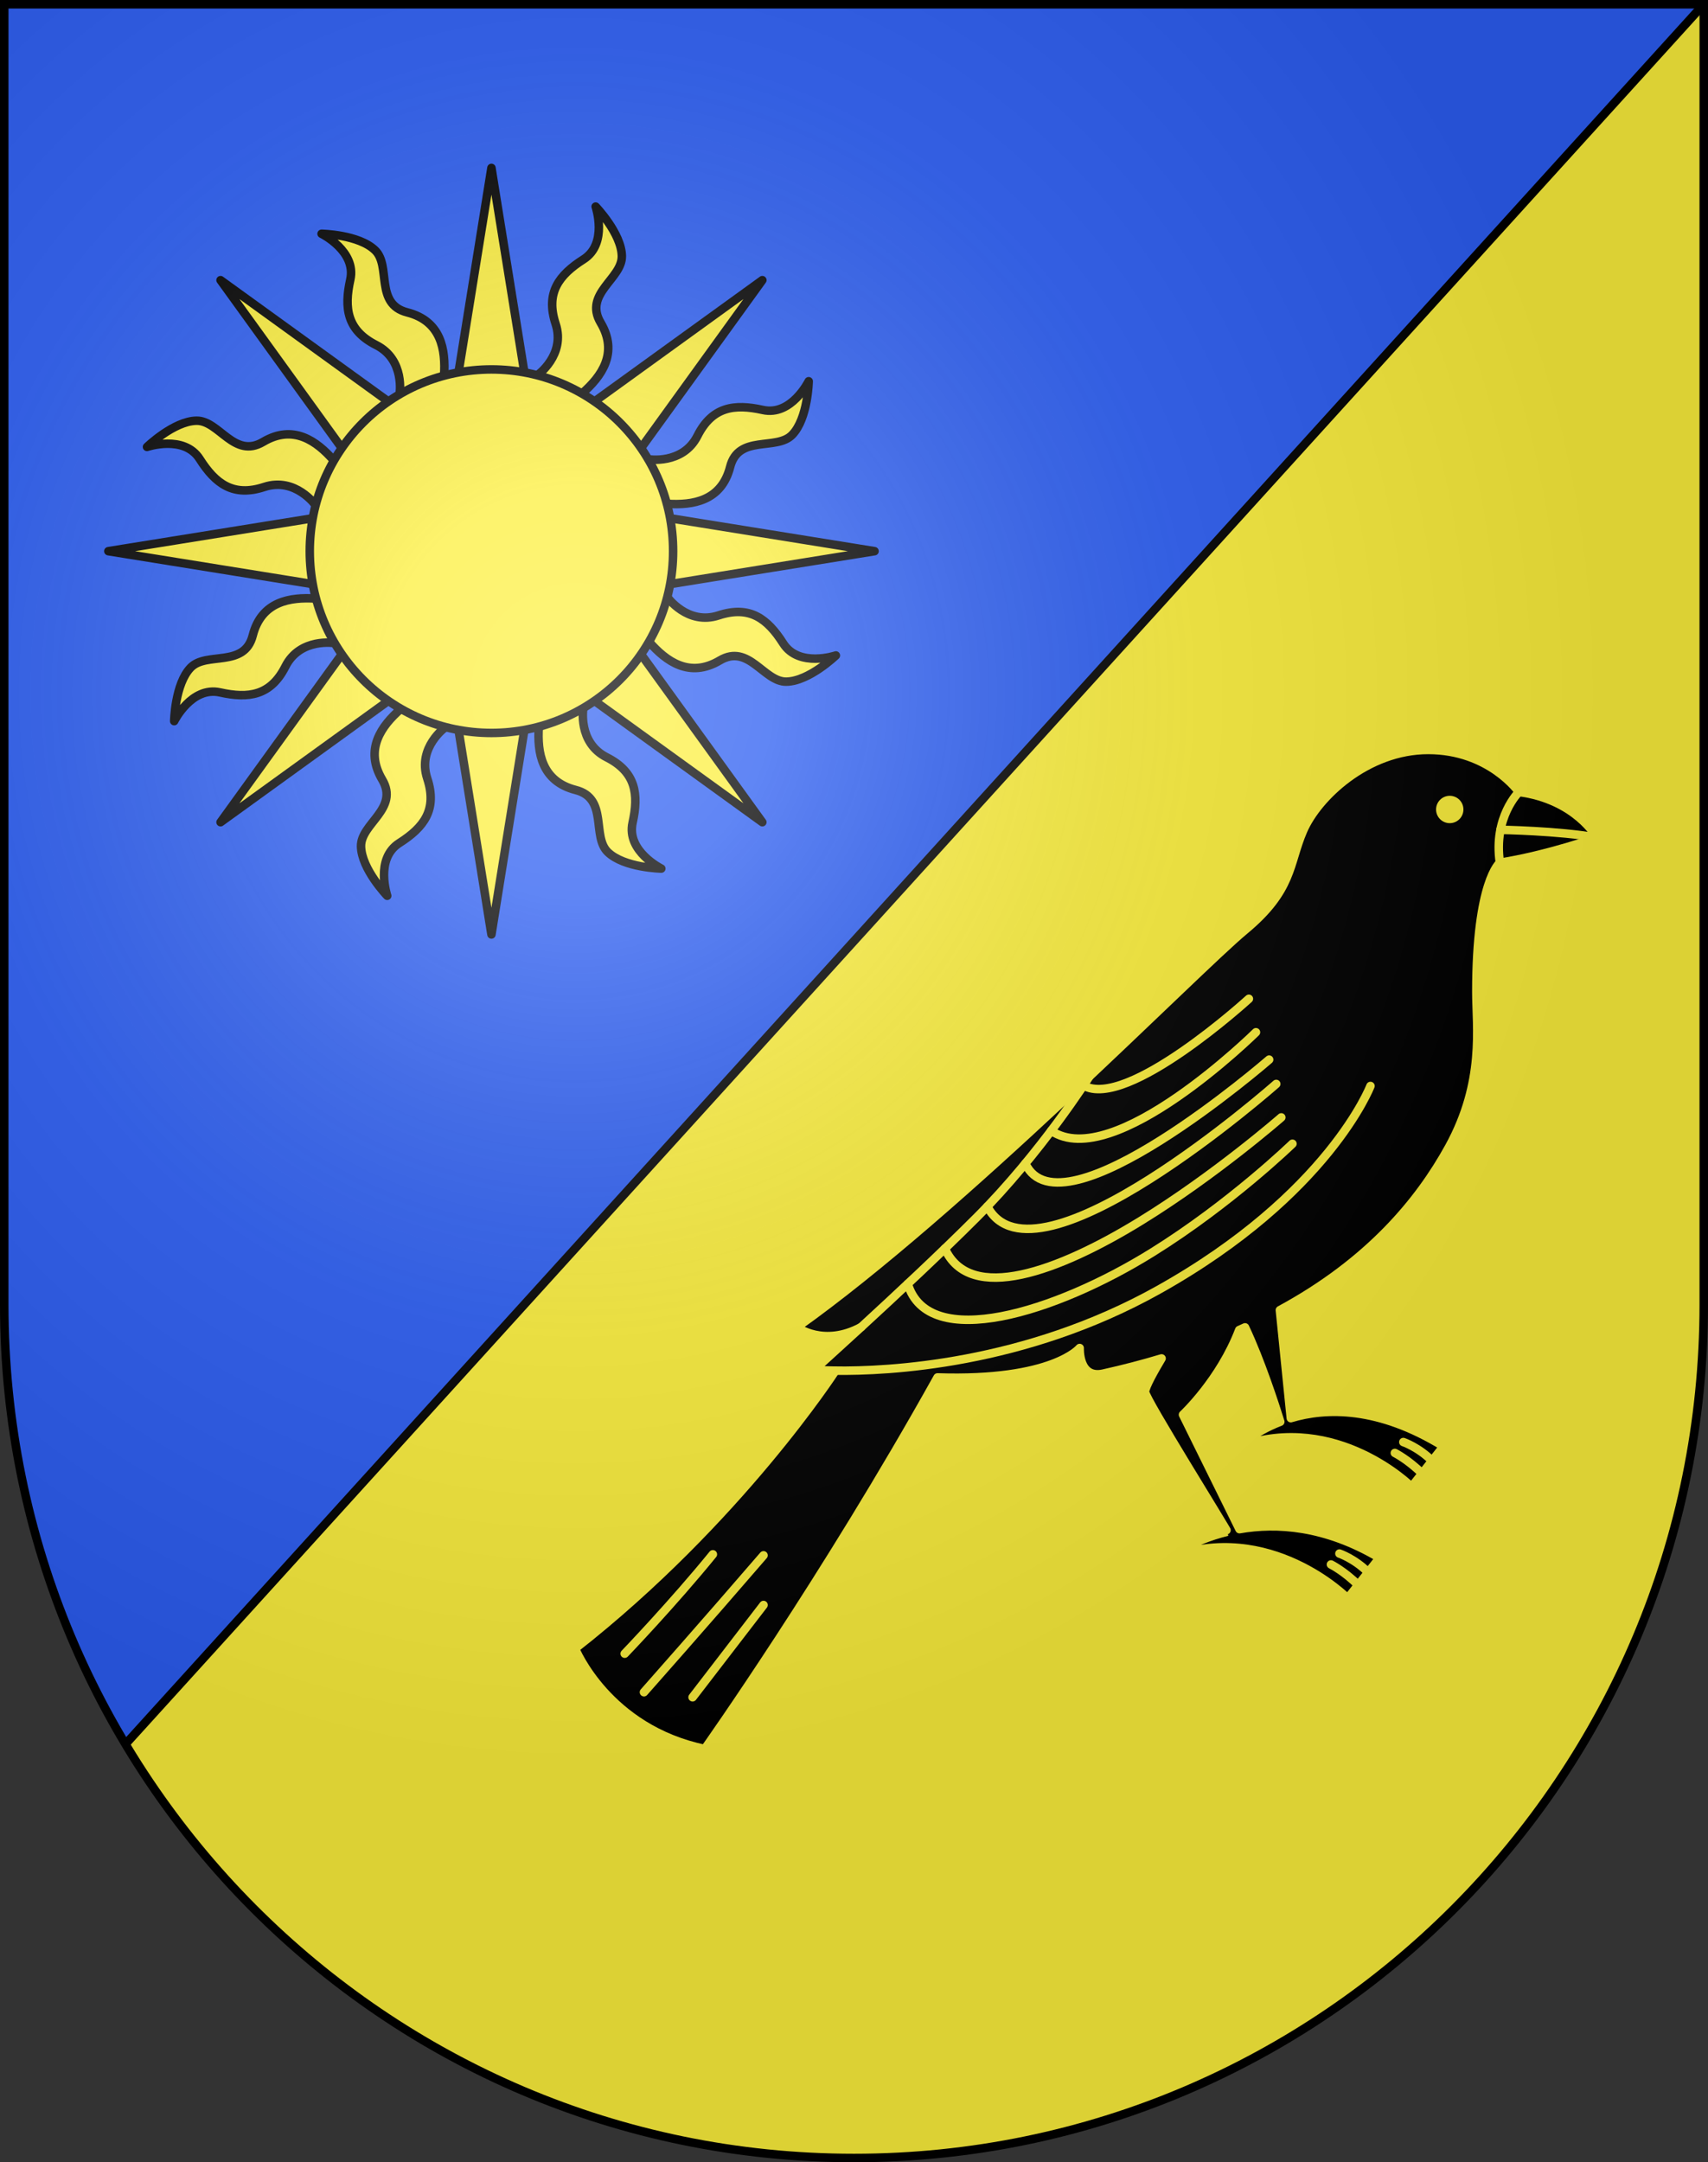 <?xml version="1.0" encoding="UTF-8" standalone="no"?>
<svg
   xmlns:dc="http://purl.org/dc/elements/1.1/"
   xmlns:cc="http://creativecommons.org/ns#"
   xmlns:rdf="http://www.w3.org/1999/02/22-rdf-syntax-ns#"
   xmlns:svg="http://www.w3.org/2000/svg"
   xmlns="http://www.w3.org/2000/svg"
   xmlns:xlink="http://www.w3.org/1999/xlink"
   xmlns:sodipodi="http://sodipodi.sourceforge.net/DTD/sodipodi-0.dtd"
   xmlns:inkscape="http://www.inkscape.org/namespaces/inkscape"
   height="763"
   width="603"
   version="1.0"
   id="svg20"
   sodipodi:version="0.32"
   inkscape:version="0.46"
   sodipodi:docname="Novaggio-coat_of_arms.svg"
   sodipodi:docbase="C:\Documents and Settings\Steve\Bureau\Blason Villages Suisse pour Wikipédia (par Delta-9)"
   inkscape:output_extension="org.inkscape.output.svg.inkscape">
  <rect width="100%" height="100%" fill="#333333" stroke="none"/>
  <defs
     id="defs29"><inkscape:perspective
   sodipodi:type="inkscape:persp3d"
   inkscape:vp_x="0 : 381.5 : 1"
   inkscape:vp_y="0 : 1000 : 0"
   inkscape:vp_z="603 : 381.5 : 1"
   inkscape:persp3d-origin="301.5 : 254.33333 : 1"
   id="perspective28" />
<linearGradient
   id="linearGradient2893">
  <stop
     style="stop-color:#ffffff;stop-opacity:0.314;"
     offset="0"
     id="stop2895" />
  <stop
     id="stop2897"
     offset="0.19"
     style="stop-color:#ffffff;stop-opacity:0.251;" />
  <stop
     style="stop-color:#6b6b6b;stop-opacity:0.125;"
     offset="0.6"
     id="stop2901" />
  <stop
     style="stop-color:#000000;stop-opacity:0.125;"
     offset="1"
     id="stop2899" />
</linearGradient>
<linearGradient
   id="linearGradient2955">
  <stop
     style="stop-color:white;stop-opacity:0;"
     offset="0"
     id="stop2965" />
  <stop
     style="stop-color:black;stop-opacity:0.646;"
     offset="1"
     id="stop2959" />
</linearGradient>
<radialGradient
   inkscape:collect="always"
   xlink:href="#linearGradient2893"
   id="radialGradient3236"
   gradientUnits="userSpaceOnUse"
   gradientTransform="matrix(1.215,1.531577e-24,1.464684e-23,1.267,-839.192,-490.489)"
   cx="858.042"
   cy="579.933"
   fx="858.042"
   fy="579.933"
   r="300" />
<inkscape:perspective
   id="perspective2569"
   inkscape:persp3d-origin="306 : 264 : 1"
   inkscape:vp_z="612 : 396 : 1"
   inkscape:vp_y="0 : 1000 : 0"
   inkscape:vp_x="0 : 396 : 1"
   sodipodi:type="inkscape:persp3d" />

	
	
	

	
	

		
		
		
			
	
		
		
		
	
			
			
			
			
			
			
			
			
			
			
			
			
			
			
			
			
			
		</defs>
  <sodipodi:namedview
     inkscape:window-height="691"
     inkscape:window-width="939"
     inkscape:pageshadow="2"
     inkscape:pageopacity="0.0"
     guidetolerance="10.0"
     gridtolerance="10.0"
     objecttolerance="10.0"
     borderopacity="1.0"
     bordercolor="#666666"
     pagecolor="#ffffff"
     id="base"
     inkscape:zoom="0.40163158"
     inkscape:cx="270.67226"
     inkscape:cy="398.04744"
     inkscape:window-x="20"
     inkscape:window-y="42"
     inkscape:current-layer="layer2"
     showgrid="false"
     showguides="true"
     inkscape:guide-bbox="true">
    <sodipodi:guide
       orientation="horizontal"
       position="761.5"
       id="guide1885" />
    <sodipodi:guide
       orientation="vertical"
       position="1.5"
       id="guide1887" />
    <sodipodi:guide
       orientation="horizontal"
       position="1.5"
       id="guide1889" />
    <sodipodi:guide
       orientation="vertical"
       position="601.5"
       id="guide1891" />
    <sodipodi:guide
       orientation="vertical"
       position="301.501"
       id="guide1893" />
  </sodipodi:namedview>
  <desc
     id="desc22">Coat of Arms of Canton of Freiburg (Fribourg)</desc>
  <g
     inkscape:groupmode="layer"
     id="layer1"
     inkscape:label="Fond écu"
     style="opacity:1"
     sodipodi:insensitive="true">
    <path
       d="M 1.5,1.5 L 1.5,460.368 C 1.5,626.679 135.814,761.5 301.5,761.5 C 467.186,761.5 601.5,626.679 601.5,460.368 L 601.5,1.5 L 1.5,1.5 z"
       id="path1968"
       style="opacity:1;fill:#2b5df2" />
    <path
       d="M 301.502,761.5 C 467.155,761.5 601.451,626.729 601.501,460.461 L 601.501,1.5 L 44.312,615.459 C 96.795,702.963 192.334,761.5 301.502,761.5 z"
       id="path1957"
       style="opacity:1;fill:#fcef3c" />
  </g>
  <g
     inkscape:groupmode="layer"
     id="layer2"
     inkscape:label="Meubles"
     style="opacity:1;display:inline"
     sodipodi:insensitive="true">
    <path
       style="stroke:#fcef3c;stroke-width:3;stroke-linecap:round;stroke-linejoin:round"
       d="M 536.241,279.476 C 536.241,279.476 525.865,264.631 504.223,264.631 C 482.581,264.631 465.142,281.355 460.044,293.159 C 454.946,304.964 456.556,314.086 439.386,328.305 C 422.214,342.524 339.312,427.215 281.362,468.354 C 281.362,468.354 290.81,475.445 304.046,468.29 C 294.357,477.186 287.443,483.378 287.443,483.378 C 287.443,483.378 290.14,483.612 294.956,483.677 C 294.956,483.677 260.971,536.323 203.02,581.753 C 203.02,581.753 214.467,610.012 248.809,617.167 C 248.809,617.167 291.198,557.427 330.996,486.062 C 371.776,487.403 381.168,475.687 381.168,475.687 C 381.168,475.687 380.632,486.687 389.483,484.72 C 396.749,483.106 403.598,481.306 410.089,479.357 C 407.637,483.457 404.238,489.444 404.238,491.16 C 404.238,493.576 433.594,540.428 433.276,540.506 C 420.298,543.684 412.466,549.736 412.466,549.736 C 448.238,536.142 475.782,564.046 475.782,564.046 L 487.051,549.736 C 467.808,538.32 450.612,537.315 437.592,539.598 L 417.653,499.208 C 417.653,499.208 430.779,486.95 437.496,469.335 C 437.496,469.334 437.497,469.333 437.497,469.331 C 438.195,469.023 438.866,468.708 439.552,468.397 C 439.555,468.402 439.557,468.409 439.559,468.414 C 445.096,480.119 450.206,495.957 451.993,501.699 C 442.617,505.302 437.509,510.388 437.509,510.388 C 471.87,498.205 498.349,524.698 498.349,524.698 L 509.618,510.388 C 486.638,496.255 468.194,496.688 455.713,500.428 L 451.857,462.313 C 483.339,445.273 501.023,423.908 511.558,404.768 C 524.3,381.62 521.216,362.378 521.216,350.037 C 521.216,310.866 529.533,304.427 529.533,304.427 C 546.435,301.744 563.785,295.573 563.785,295.573 C 563.785,295.573 556.453,282.159 536.241,279.476 z"
       id="path2514" />
    <path
       id="path2518"
       d="M 483.833,383.216 C 483.833,383.216 469.166,421.493 409.069,455.119 C 361.553,481.705 313.143,483.916 294.956,483.677"
       style="fill:none;stroke:#fcef3c;stroke-width:3;stroke-linecap:round;stroke-linejoin:round" />
    <path
       id="path2520"
       d="M 384.599,379.865 C 384.599,379.865 367.575,406.825 344.679,429.72 C 332.056,442.343 315.954,457.359 304.046,468.29"
       style="fill:none;stroke:#fcef3c;stroke-width:3;stroke-linecap:round;stroke-linejoin:round" />
    <path
       id="path2522"
       d="M 220.549,583.542 C 220.549,583.542 237.72,565.655 251.671,548.484"
       style="fill:none;stroke:#fcef3c;stroke-width:3;stroke-linecap:round;stroke-linejoin:round" />
    <path
       id="path2524"
       d="M 244.517,598.923 C 244.517,598.923 256.322,583.542 269.558,566.37"
       style="fill:none;stroke:#fcef3c;stroke-width:3;stroke-linecap:round;stroke-linejoin:round" />
    <path
       id="path2526"
       d="M 227.346,597.134 C 227.346,597.134 249.524,572.093 269.557,548.842"
       style="fill:none;stroke:#fcef3c;stroke-width:3;stroke-linecap:round;stroke-linejoin:round" />
    <path
       id="path2528"
       d="M 536.241,279.476 C 536.241,279.476 527.118,288.33 529.532,304.427"
       style="fill:none;stroke:#fcef3c;stroke-width:3;stroke-linecap:round;stroke-linejoin:round" />
    <path
       id="path2530"
       d="M 529.731,292.828 C 529.731,292.828 550.28,293.16 563.784,295.574"
       style="fill:none;stroke:#fcef3c;stroke-width:3;stroke-linecap:round;stroke-linejoin:round" />
    <path
       id="path2532"
       d="M 469.883,552.061 C 469.883,552.061 474.618,554.443 479.501,559.327"
       style="fill:none;stroke:#fcef3c;stroke-width:3;stroke-linecap:round;stroke-linejoin:round" />
    <path
       id="path2534"
       d="M 472.876,548.213 C 472.876,548.213 478.202,550.005 483.084,554.889"
       style="fill:none;stroke:#fcef3c;stroke-width:3;stroke-linecap:round;stroke-linejoin:round" />
    <path
       id="path2536"
       d="M 492.445,512.714 C 492.445,512.714 497.181,515.096 502.064,519.979"
       style="fill:none;stroke:#fcef3c;stroke-width:3;stroke-linecap:round;stroke-linejoin:round" />
    <path
       id="path2538"
       d="M 495.44,508.866 C 495.44,508.866 500.764,510.658 505.647,515.542"
       style="fill:none;stroke:#fcef3c;stroke-width:3;stroke-linecap:round;stroke-linejoin:round" />
    <path
       id="path2540"
       d="M 440.907,352.452 C 440.907,352.452 397.817,391.815 382.516,383.044"
       style="fill:none;stroke:#fcef3c;stroke-width:3;stroke-linecap:round;stroke-linejoin:round" />
    <path
       id="path2542"
       d="M 443.41,364.257 C 443.41,364.257 393.056,413.898 371.117,399.019"
       style="fill:none;stroke:#fcef3c;stroke-width:3;stroke-linecap:round;stroke-linejoin:round" />
    <path
       id="path2544"
       d="M 448.062,373.915 C 448.062,373.915 374.637,437.591 361.985,410.576"
       style="fill:none;stroke:#fcef3c;stroke-width:3;stroke-linecap:round;stroke-linejoin:round" />
    <path
       id="path2546"
       d="M 450.565,382.5 C 450.565,382.5 365.377,457.672 348.564,425.737"
       style="fill:none;stroke:#fcef3c;stroke-width:3;stroke-linecap:round;stroke-linejoin:round" />
    <path
       id="path2548"
       d="M 452.355,394.305 C 452.355,394.305 429.069,414.636 402.788,430.793 C 373.694,448.681 342.477,460.228 333.575,440.601"
       style="fill:none;stroke:#fcef3c;stroke-width:3;stroke-linecap:round;stroke-linejoin:round" />
    <path
       id="path2550"
       d="M 456.288,403.605 C 456.288,403.605 434.544,424.675 406.944,441.862 C 372.595,463.253 327.677,477.128 320.483,453.039"
       style="fill:none;stroke:#fcef3c;stroke-width:3;stroke-linecap:round;stroke-linejoin:round" />
    <circle
       style="fill:#fcef3c"
       sodipodi:ry="4.829"
       sodipodi:rx="4.829"
       sodipodi:cy="285.646"
       sodipodi:cx="511.82401"
       cx="511.824"
       cy="285.646"
       r="4.829"
       id="circle2552"
       transform="translate(1e-3,0)" />
    <line
       id="line2554"
       y2="615.459"
       x2="44.312"
       y1="1.5"
       x1="601.501"
       style="fill:none;stroke:#000000;stroke-width:3" />
    <path
       style="fill:#fcef3c;stroke:#000000;stroke-width:3;stroke-linecap:round;stroke-linejoin:round"
       d="M 236.587,206.118 L 308.75,194.5 L 236.587,182.882 L 227.796,184.501 C 228.39,187.746 228.715,191.084 228.715,194.5 C 228.715,197.916 228.389,201.254 227.796,204.499 L 236.587,206.118 z M 77.866,98.864 L 120.677,158.106 L 128.037,163.177 C 131.853,157.649 136.649,152.852 142.178,149.036 L 137.108,141.676 L 77.866,98.864 z M 218.965,163.176 L 226.325,158.105 L 269.137,98.863 L 209.895,141.675 L 204.825,149.035 C 210.353,152.852 215.148,157.648 218.965,163.176 z M 161.883,131.414 L 163.502,140.205 C 166.747,139.611 170.085,139.286 173.501,139.286 C 176.917,139.286 180.255,139.612 183.5,140.205 L 185.119,131.414 L 173.501,59.251 L 161.883,131.414 z M 218.965,225.823 C 215.149,231.351 210.353,236.148 204.824,239.964 L 209.894,247.323 L 269.136,290.136 L 226.324,230.894 L 218.965,225.823 z M 173.501,249.715 C 170.085,249.715 166.747,249.389 163.502,248.796 L 161.883,257.587 L 173.501,329.75 L 185.119,257.587 L 183.5,248.796 C 180.255,249.389 176.917,249.715 173.501,249.715 z M 110.415,182.882 L 38.252,194.5 L 110.415,206.118 L 119.206,204.499 C 118.612,201.254 118.287,197.916 118.287,194.5 C 118.287,191.084 118.613,187.746 119.206,184.501 L 110.415,182.882 z M 128.037,225.823 L 120.677,230.893 L 77.866,290.135 L 137.108,247.322 L 142.178,239.963 C 136.649,236.148 131.853,231.352 128.037,225.823 z"
       id="path2558" />
    <path
       style="fill:#fcef3c;stroke:#000000;stroke-width:3;stroke-linecap:round;stroke-linejoin:round"
       d="M 205.464,138.878 C 212.394,132.817 218.39,124.556 212.063,113.888 C 205.966,103.607 219.68,98.372 219.541,90.355 C 219.401,82.338 210.295,72.899 210.295,72.899 C 210.295,72.899 214.732,85.968 206.018,91.512 C 197.307,97.054 192.551,103.317 196.162,114.298 C 199.771,125.278 189.697,132.431 189.697,132.431 L 187.445,141.063 C 191.892,142.221 196.119,143.92 200.056,146.084 C 202.293,142.594 204.187,139.996 205.464,138.878 z M 141.064,139.159 L 145.583,146.869 C 149.46,144.592 153.637,142.778 158.044,141.494 C 157.157,137.442 156.658,134.263 156.772,132.569 C 157.386,123.382 155.784,113.302 143.768,110.232 C 132.188,107.274 138.183,93.874 132.415,88.304 C 126.648,82.733 113.534,82.497 113.534,82.497 C 113.534,82.497 125.913,88.602 123.672,98.682 C 121.431,108.763 122.497,116.554 132.814,121.765 C 143.13,126.977 141.064,139.159 141.064,139.159 z M 235.433,177.771 C 244.62,178.385 254.7,176.784 257.769,164.767 C 260.727,153.186 274.127,159.182 279.697,153.414 C 285.268,147.647 285.503,134.532 285.503,134.532 C 285.503,134.532 279.399,146.911 269.318,144.67 C 259.238,142.429 251.447,143.495 246.236,153.813 C 241.024,164.13 228.842,162.064 228.842,162.064 L 221.132,166.583 C 223.409,170.459 225.223,174.637 226.507,179.044 C 230.56,178.156 233.739,177.658 235.433,177.771 z M 70.513,161.981 C 76.056,170.694 82.319,175.449 93.299,171.838 C 104.279,168.228 111.432,178.303 111.432,178.303 L 120.065,180.555 C 121.223,176.108 122.922,171.881 125.086,167.945 C 121.596,165.707 118.997,163.813 117.879,162.536 C 111.817,155.606 103.557,149.61 92.889,155.936 C 82.609,162.032 77.373,148.319 69.356,148.458 C 61.339,148.598 51.899,157.704 51.899,157.704 C 51.899,157.704 64.969,153.27 70.513,161.981 z M 276.488,227.017 C 270.946,218.307 264.683,213.55 253.702,217.161 C 242.722,220.771 235.569,210.697 235.569,210.697 L 226.937,208.445 C 225.779,212.892 224.08,217.119 221.916,221.056 C 225.406,223.293 228.004,225.187 229.122,226.465 C 235.183,233.395 243.444,239.391 254.111,233.064 C 264.392,226.967 269.627,240.681 277.644,240.542 C 285.661,240.402 295.102,231.296 295.102,231.296 C 295.102,231.296 282.032,235.731 276.488,227.017 z M 223.331,290.317 C 225.572,280.237 224.506,272.446 214.188,267.234 C 203.872,262.022 205.938,249.841 205.938,249.841 L 201.419,242.131 C 197.543,244.408 193.364,246.222 188.958,247.505 C 189.846,251.558 190.344,254.737 190.23,256.431 C 189.616,265.618 191.217,275.698 203.234,278.767 C 214.815,281.725 208.819,295.125 214.587,300.695 C 220.354,306.266 233.469,306.501 233.469,306.501 C 233.469,306.501 221.089,300.398 223.331,290.317 z M 141.537,250.122 C 134.607,256.184 128.611,264.444 134.937,275.111 C 141.034,285.392 127.32,290.627 127.459,298.644 C 127.599,306.661 136.705,316.101 136.705,316.101 C 136.705,316.101 132.269,303.032 140.981,297.488 C 149.693,291.945 154.448,285.683 150.838,274.702 C 147.229,263.722 157.303,256.57 157.303,256.57 L 159.555,247.937 C 155.108,246.779 150.881,245.08 146.944,242.916 C 144.709,246.406 142.815,249.005 141.537,250.122 z M 111.569,211.229 C 102.382,210.615 92.302,212.217 89.232,224.233 C 86.274,235.813 72.874,229.818 67.304,235.586 C 61.733,241.354 61.498,254.468 61.498,254.468 C 61.498,254.468 67.603,242.089 77.683,244.331 C 87.764,246.572 95.554,245.506 100.765,235.188 C 105.977,224.871 118.159,226.938 118.159,226.938 L 125.869,222.419 C 123.592,218.542 121.778,214.364 120.494,209.958 C 116.442,210.844 113.263,211.342 111.569,211.229 z"
       id="path2560" />
    <circle
       style="fill:#fcef3c;stroke:#000000;stroke-width:3;stroke-linecap:round;stroke-linejoin:round"
       sodipodi:ry="64.139"
       sodipodi:rx="64.139"
       sodipodi:cy="194.5"
       sodipodi:cx="173.5"
       cx="173.5"
       cy="194.5"
       r="64.139"
       id="circle2562"
       transform="translate(1e-3,0)" />
  </g>
  <g
     inkscape:groupmode="layer"
     id="layer3"
     inkscape:label="Reflet final"
     style="display:inline"
     sodipodi:insensitive="true">
    <path
       style="fill:url(#radialGradient3236);fill-opacity:1"
       d="M 1.5,1.5 L 1.5,460.368 C 1.5,626.679 135.815,761.5 301.5,761.5 C 467.185,761.5 601.5,626.679 601.5,460.368 L 601.5,1.5 L 1.5,1.5 z "
       id="path2346" />
  </g>
  <g
     inkscape:groupmode="layer"
     id="layer4"
     inkscape:label="Contour final"
     style="display:inline"
     sodipodi:insensitive="true">
    <path
       style="fill:none;fill-opacity:1;stroke:#000000;stroke-width:3;stroke-miterlimit:4;stroke-dasharray:none;stroke-opacity:1"
       d="M 1.5,1.5 L 1.5,460.368 C 1.5,626.679 135.815,761.5 301.5,761.5 C 467.185,761.5 601.5,626.679 601.5,460.368 L 601.5,1.5 L 1.5,1.5 z "
       id="path3239" />
  </g>
</svg>
